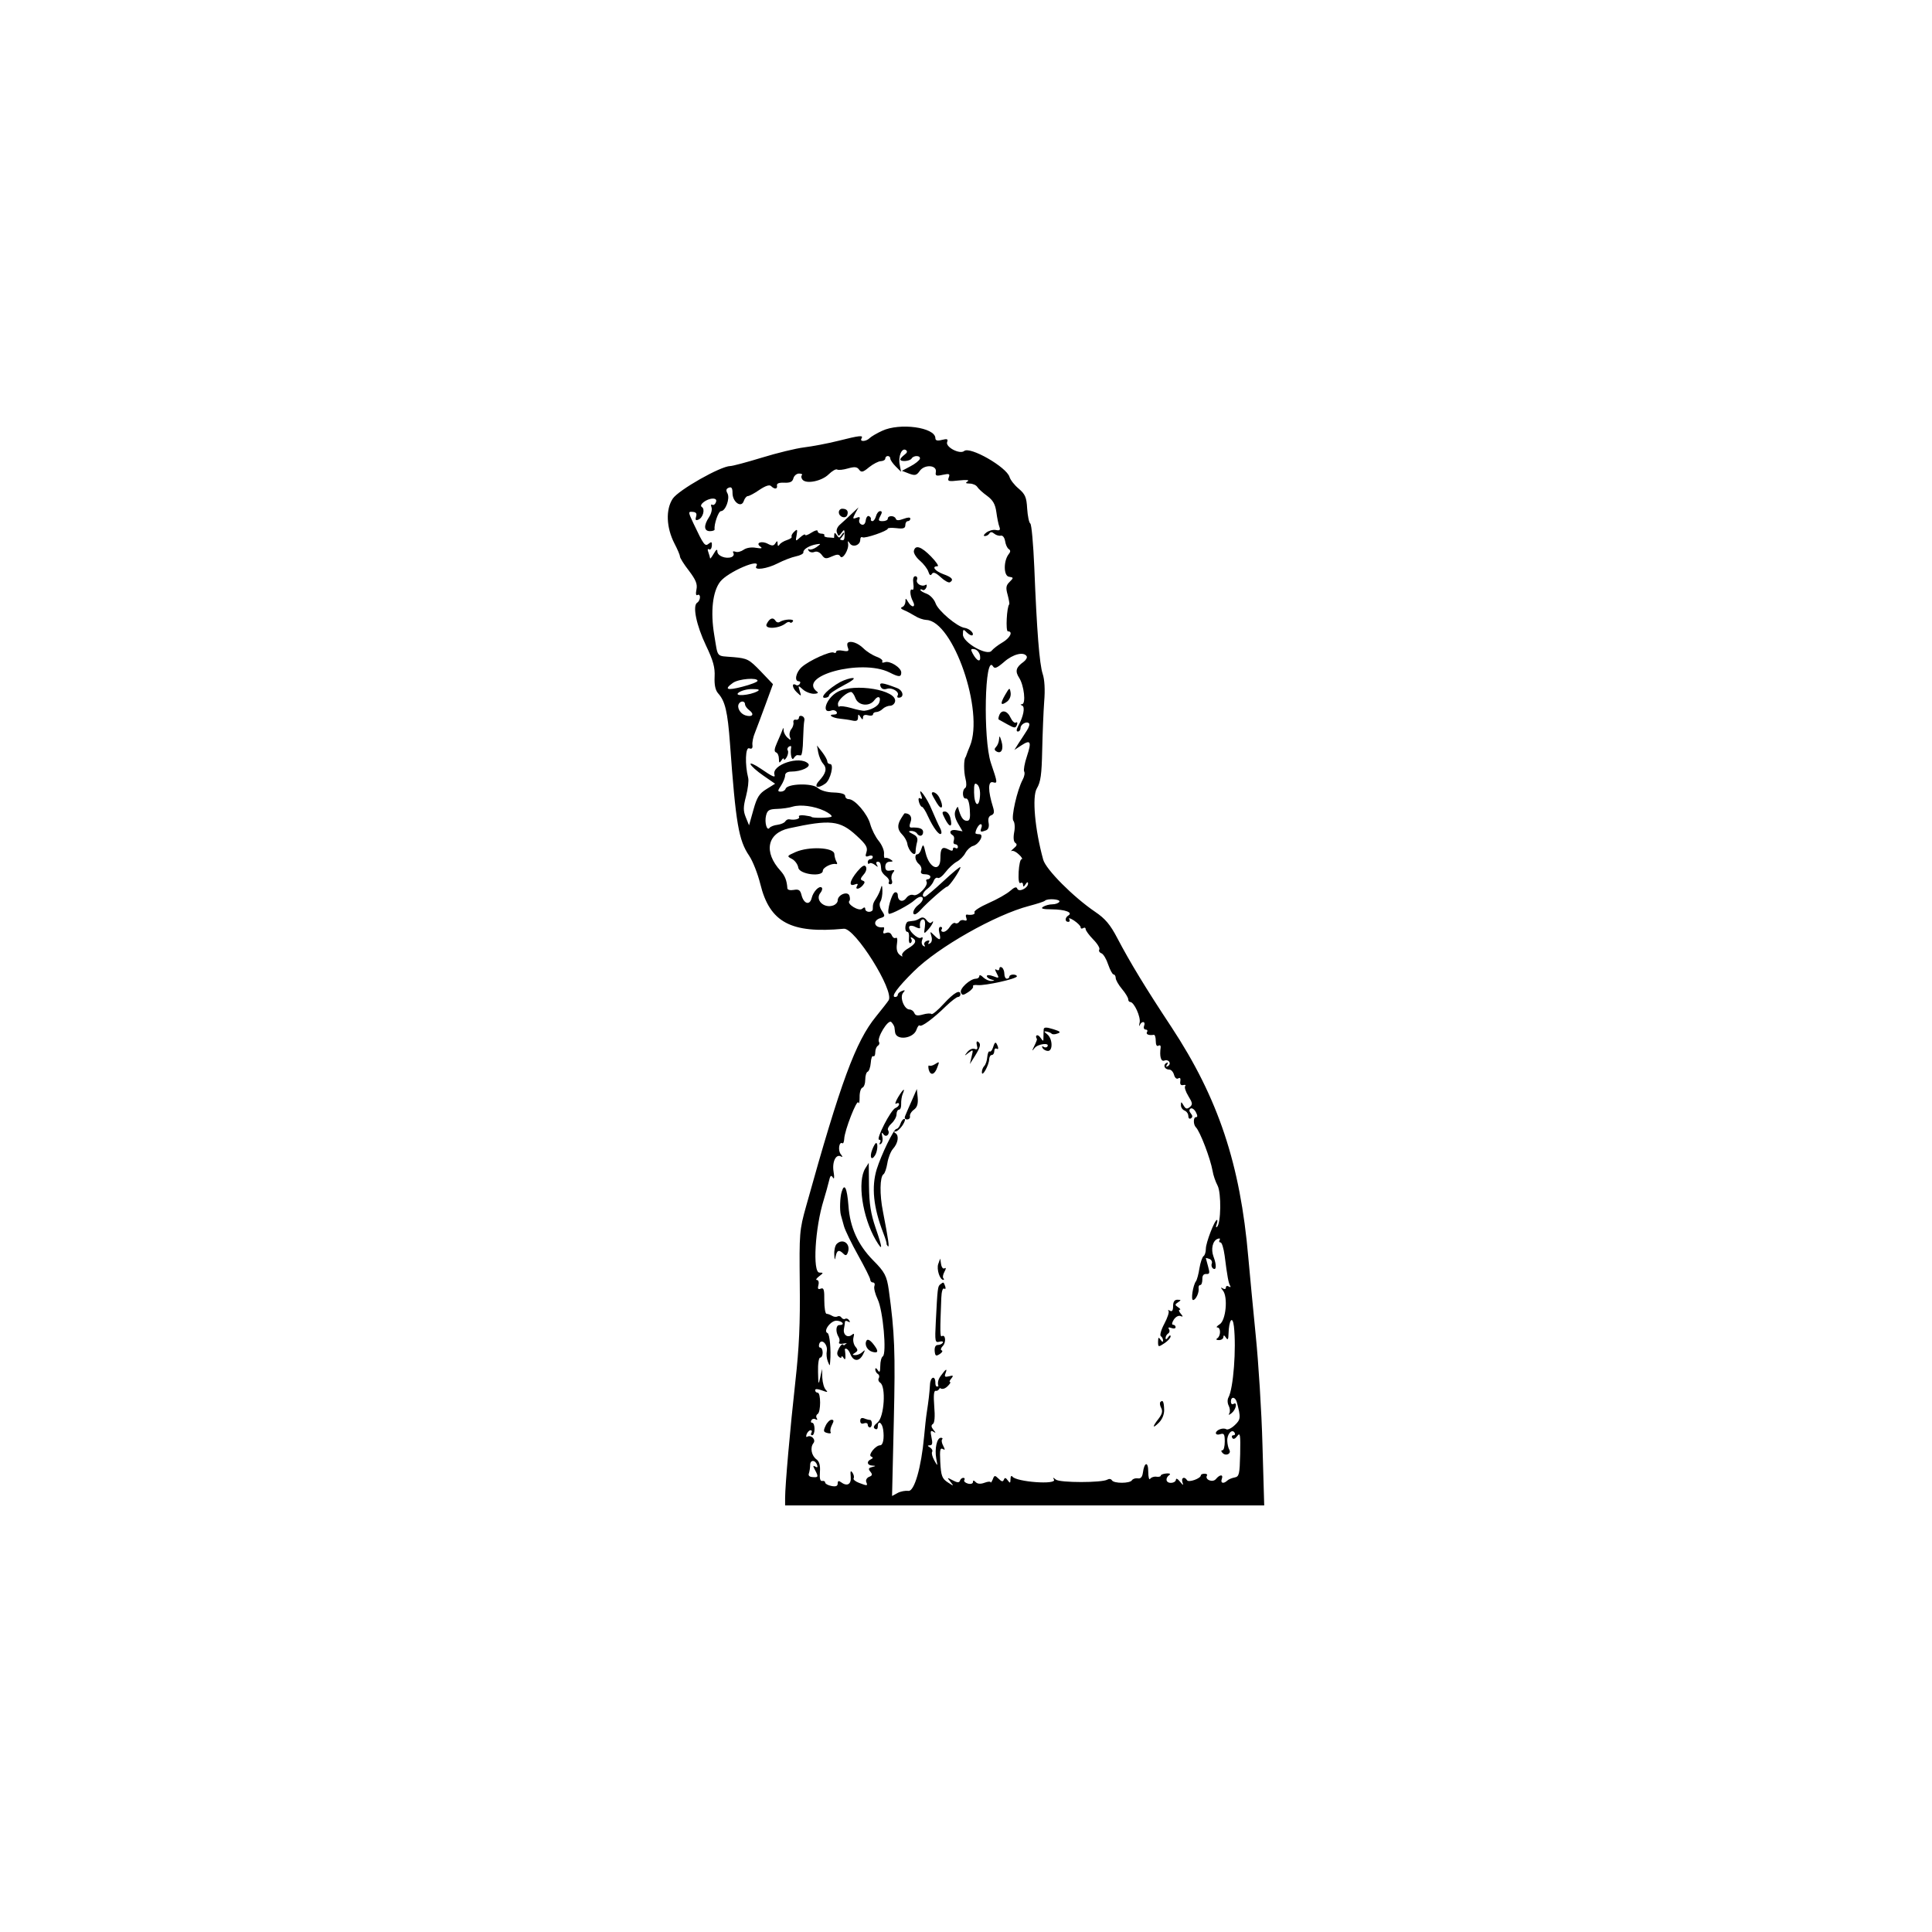 <?xml version="1.0" encoding="UTF-8" standalone="no" ?>
<!DOCTYPE svg PUBLIC "-//W3C//DTD SVG 1.1//EN" "http://www.w3.org/Graphics/SVG/1.1/DTD/svg11.dtd">
<svg xmlns="http://www.w3.org/2000/svg" xmlns:xlink="http://www.w3.org/1999/xlink" version="1.1" width="1080" height="1080" viewBox="0 0 1080 1080" xml:space="preserve">
<desc>Created with Fabric.js 5.2.4</desc>
<defs>
</defs>
<g transform="matrix(1 0 0 1 540 540)" id="64523c4d-0f41-4ff6-8397-2ba05e57c73f"  >
<rect style="stroke: none; stroke-width: 1; stroke-dasharray: none; stroke-linecap: butt; stroke-dashoffset: 0; stroke-linejoin: miter; stroke-miterlimit: 4; fill: rgb(255,255,255); fill-rule: nonzero; opacity: 1; visibility: hidden;" vector-effect="non-scaling-stroke"  x="-540" y="-540" rx="0" ry="0" width="1080" height="1080" />
</g>
<g transform="matrix(1 0 0 1 540 540)" id="24c7536d-3650-4ff6-92ac-5b2b4be3afb2"  >
</g>
<g transform="matrix(1 0 0 1 540 540)"  >
<g style="" vector-effect="non-scaling-stroke"   >
		<g transform="matrix(0.07 0 0 -0.07 0 0)"  >
<path style="stroke: none; stroke-width: 1; stroke-dasharray: none; stroke-linecap: butt; stroke-dashoffset: 0; stroke-linejoin: miter; stroke-miterlimit: 4; fill: rgb(0,0,0); fill-rule: nonzero; opacity: 1;" vector-effect="non-scaling-stroke"  transform=" translate(-4564.55, -7307.46)" d="M 3894 11581 C 3852 11562 3807 11535 3795 11523 C 3767 11495 3713 11492 3730 11520 C 3747 11548 3718 11545 3543 11501 C 3459 11480 3337 11457 3271 11449 C 3206 11441 3054 11404 2934 11367 C 2813 11330 2700 11300 2682 11300 C 2604 11299 2270 11109 2223 11040 C 2165 10953 2171 10809 2236 10682 C 2260 10636 2280 10590 2280 10578 C 2280 10567 2312 10515 2352 10464 C 2407 10391 2421 10358 2412 10314 C 2405 10280 2408 10263 2420 10270 C 2431 10277 2440 10269 2440 10252 C 2440 10236 2430 10216 2418 10209 C 2379 10185 2411 10029 2488 9867 C 2546 9746 2561 9691 2557 9617 C 2554 9552 2563 9510 2585 9485 C 2641 9423 2661 9340 2680 9082 C 2726 8446 2749 8311 2833 8188 C 2862 8145 2902 8043 2922 7962 C 2997 7656 3166 7565 3589 7605 C 3678 7613 3993 7110 3947 7034 C 3939 7021 3893 6962 3845 6903 C 3683 6704 3564 6381 3288 5390 C 3234 5197 3233 5176 3237 4770 C 3241 4455 3232 4260 3202 3990 C 3160 3613 3120 3159 3120 3059 L 3120 3000 L 5033 3000 L 6946 3000 L 6932 3485 C 6925 3751 6900 4145 6878 4360 C 6857 4574 6830 4854 6819 4980 C 6755 5725 6579 6252 6205 6820 C 5998 7133 5876 7334 5773 7530 C 5716 7639 5676 7686 5596 7740 C 5422 7858 5202 8079 5181 8157 C 5115 8396 5091 8660 5130 8725 C 5161 8777 5169 8836 5173 9030 C 5176 9162 5183 9338 5189 9420 C 5197 9513 5192 9596 5177 9640 C 5151 9718 5130 9986 5110 10490 C 5102 10677 5088 10835 5078 10841 C 5068 10847 5057 10901 5053 10960 C 5048 11051 5037 11075 4986 11119 C 4952 11147 4919 11189 4912 11213 C 4888 11292 4597 11459 4550 11420 C 4515 11391 4398 11452 4414 11492 C 4423 11516 4414 11519 4373 11509 C 4335 11499 4320 11504 4320 11523 C 4318 11609 4036 11648 3894 11581 z M 4073 11390 C 4055 11376 4040 11360 4040 11353 C 4040 11332 4117 11338 4130 11360 C 4147 11388 4205 11385 4196 11357 C 4191 11344 4158 11317 4121 11298 L 4053 11262 L 4109 11240 C 4157 11222 4170 11225 4195 11261 C 4233 11315 4333 11309 4324 11253 C 4318 11222 4326 11218 4379 11230 C 4431 11241 4438 11238 4427 11209 C 4415 11178 4424 11175 4509 11185 C 4568 11191 4595 11189 4578 11178 C 4557 11165 4561 11161 4594 11160 C 4618 11160 4645 11148 4654 11134 C 4663 11119 4698 11087 4733 11062 C 4780 11027 4798 10996 4807 10932 C 4813 10886 4824 10833 4831 10815 C 4841 10789 4834 10783 4804 10789 C 4782 10794 4747 10784 4727 10769 C 4707 10754 4701 10741 4714 10741 C 4727 10740 4743 10749 4751 10761 C 4760 10776 4772 10775 4790 10760 C 4804 10748 4828 10741 4842 10744 C 4858 10748 4872 10729 4877 10700 C 4881 10673 4894 10644 4906 10637 C 4921 10627 4921 10615 4906 10597 C 4863 10543 4864 10422 4908 10416 C 4945 10410 4946 10408 4913 10375 C 4884 10347 4881 10328 4897 10272 C 4907 10234 4913 10200 4910 10196 C 4890 10176 4880 9980 4899 9980 C 4943 9980 4917 9927 4855 9891 C 4819 9870 4781 9840 4769 9825 C 4735 9780 4540 9890 4540 9954 C 4540 9999 4543 10000 4572 9970 C 4590 9953 4610 9943 4616 9949 C 4632 9965 4592 10002 4553 10008 C 4494 10016 4342 10145 4322 10203 C 4311 10235 4279 10269 4251 10280 C 4223 10290 4200 10304 4200 10311 C 4200 10317 4208 10317 4218 10311 C 4228 10305 4241 10314 4248 10331 C 4254 10348 4251 10357 4242 10351 C 4211 10332 4162 10362 4173 10392 C 4179 10407 4173 10420 4160 10420 C 4144 10420 4139 10399 4144 10361 C 4149 10329 4145 10307 4136 10312 C 4113 10327 4116 10265 4141 10219 C 4167 10169 4130 10166 4102 10215 C 4083 10247 4081 10247 4081 10217 C 4080 10198 4069 10179 4055 10174 C 4039 10168 4045 10159 4070 10149 C 4092 10140 4131 10119 4157 10103 C 4183 10086 4224 10072 4248 10071 C 4462 10062 4711 9342 4596 9064 C 4584 9035 4571 9003 4569 8995 C 4567 8987 4563 8978 4561 8975 C 4546 8958 4546 8860 4560 8805 C 4570 8768 4569 8736 4558 8729 C 4531 8712 4536 8639 4564 8645 C 4579 8648 4591 8616 4595 8558 C 4600 8487 4595 8467 4572 8467 C 4541 8467 4522 8496 4501 8575 C 4499 8583 4490 8572 4481 8550 C 4469 8523 4476 8489 4500 8447 L 4537 8383 L 4488 8392 C 4441 8401 4422 8374 4459 8351 C 4470 8344 4473 8326 4467 8309 C 4461 8293 4466 8280 4478 8280 C 4490 8280 4500 8270 4500 8259 C 4500 8247 4491 8243 4480 8250 C 4469 8257 4460 8253 4460 8240 C 4460 8225 4449 8225 4423 8239 C 4374 8265 4360 8248 4360 8167 C 4360 8053 4272 8086 4242 8211 C 4226 8280 4222 8285 4209 8245 C 4202 8220 4187 8200 4178 8200 C 4150 8200 4157 8147 4189 8121 C 4205 8108 4213 8084 4207 8069 C 4199 8049 4210 8040 4238 8040 C 4261 8040 4280 8031 4280 8020 C 4280 8009 4270 8000 4259 8000 C 4247 8000 4243 7992 4249 7982 C 4268 7952 4182 7861 4146 7874 C 4127 7881 4104 7872 4088 7851 C 4060 7812 4020 7825 4020 7873 C 4020 7890 4009 7900 3996 7895 C 3971 7887 3931 7742 3948 7725 C 3959 7714 4118 7798 4156 7835 C 4171 7849 4191 7860 4201 7860 C 4232 7860 4223 7824 4185 7796 C 4148 7769 4129 7720 4156 7720 C 4164 7720 4185 7736 4202 7755 C 4257 7816 4398 7940 4414 7941 C 4431 7942 4520 8073 4520 8097 C 4520 8105 4459 8055 4385 7986 C 4311 7917 4243 7860 4235 7860 C 4207 7860 4220 7898 4256 7924 C 4276 7938 4299 7966 4306 7986 C 4314 8006 4328 8017 4339 8011 C 4349 8004 4377 8025 4401 8057 C 4425 8089 4465 8126 4490 8140 C 4515 8153 4547 8185 4560 8211 C 4574 8236 4601 8261 4620 8266 C 4670 8279 4713 8360 4671 8360 C 4654 8360 4640 8364 4640 8368 C 4640 8394 4667 8440 4682 8440 C 4691 8440 4694 8427 4687 8410 C 4675 8377 4681 8374 4725 8391 C 4743 8398 4751 8420 4745 8451 C 4739 8483 4746 8504 4766 8511 C 4789 8520 4793 8536 4780 8577 C 4740 8705 4739 8785 4779 8775 C 4818 8764 4818 8768 4763 8930 C 4700 9121 4714 9807 4780 9701 C 4793 9679 4811 9686 4869 9736 C 4939 9798 5026 9820 5049 9781 C 5055 9771 5044 9751 5024 9736 C 4963 9693 4955 9661 4989 9609 C 5028 9549 5045 9401 5012 9398 C 4997 9397 4997 9394 5013 9387 C 5038 9377 5024 9301 4981 9223 C 4966 9195 4966 9180 4979 9180 C 4991 9180 5000 9193 5000 9208 C 5000 9238 5049 9265 5068 9245 C 5075 9239 5067 9212 5050 9187 C 5034 9161 5004 9116 4985 9087 L 4951 9033 L 5006 9069 C 5081 9118 5090 9100 5051 8982 C 5032 8926 5023 8872 5029 8861 C 5036 8850 5031 8820 5017 8795 C 4973 8713 4923 8492 4943 8467 C 4954 8454 4957 8412 4949 8374 C 4941 8330 4945 8299 4959 8290 C 4975 8280 4971 8267 4946 8247 C 4926 8230 4919 8221 4930 8226 C 4941 8231 4967 8218 4988 8197 C 5010 8177 5019 8160 5008 8160 C 4998 8160 4988 8114 4985 8059 C 4982 7995 4987 7962 5000 7970 C 5011 7977 5020 7971 5020 7956 C 5021 7937 5026 7938 5040 7960 C 5052 7979 5060 7981 5060 7966 C 5060 7929 4986 7894 4974 7925 C 4968 7943 4951 7937 4918 7908 C 4891 7884 4814 7840 4745 7810 C 4677 7780 4626 7747 4632 7737 C 4642 7721 4612 7711 4573 7718 C 4563 7720 4560 7708 4567 7692 C 4574 7672 4569 7666 4551 7672 C 4536 7678 4518 7673 4511 7661 C 4503 7649 4489 7644 4479 7650 C 4469 7657 4450 7643 4436 7621 C 4422 7598 4399 7580 4384 7580 C 4370 7580 4363 7589 4370 7600 C 4377 7611 4373 7620 4361 7620 C 4348 7620 4344 7600 4352 7570 C 4367 7511 4356 7507 4309 7554 C 4277 7586 4276 7586 4288 7546 C 4296 7521 4292 7497 4278 7489 C 4263 7479 4259 7482 4268 7497 C 4277 7511 4271 7515 4251 7508 C 4234 7501 4226 7486 4233 7475 C 4241 7463 4237 7460 4224 7468 C 4212 7475 4207 7496 4214 7514 C 4222 7535 4219 7542 4205 7533 C 4179 7517 4096 7598 4112 7623 C 4118 7632 4140 7631 4161 7619 C 4183 7608 4199 7605 4198 7614 C 4192 7652 4202 7680 4222 7680 C 4236 7680 4241 7656 4236 7620 C 4227 7561 4228 7561 4263 7599 C 4296 7635 4318 7685 4287 7654 C 4280 7646 4263 7655 4250 7673 C 4234 7695 4217 7700 4198 7689 C 4183 7679 4161 7670 4150 7669 C 4139 7667 4119 7665 4105 7663 C 4077 7660 4070 7580 4097 7580 C 4107 7580 4112 7557 4109 7530 C 4106 7502 4112 7485 4122 7491 C 4132 7498 4135 7513 4127 7524 C 4119 7537 4123 7540 4137 7532 C 4174 7509 4164 7485 4101 7447 C 4069 7428 4048 7403 4055 7391 C 4062 7380 4053 7382 4036 7396 C 4014 7413 4007 7442 4013 7483 C 4019 7520 4015 7539 4004 7532 C 3993 7526 3979 7535 3972 7552 C 3964 7572 3947 7579 3928 7572 C 3905 7563 3899 7568 3907 7590 C 3913 7606 3912 7619 3904 7617 C 3833 7607 3813 7669 3881 7690 C 3919 7702 3920 7707 3893 7748 C 3874 7777 3870 7803 3881 7822 C 3891 7837 3898 7877 3897 7910 C 3896 7951 3892 7958 3885 7931 C 3880 7909 3863 7873 3849 7851 C 3823 7811 3820 7802 3820 7760 C 3820 7749 3807 7740 3790 7740 C 3774 7740 3760 7750 3760 7762 C 3760 7778 3752 7779 3735 7764 C 3709 7742 3610 7803 3633 7827 C 3640 7833 3639 7853 3633 7870 C 3618 7908 3540 7876 3540 7831 C 3540 7816 3525 7799 3507 7792 C 3431 7763 3355 7836 3403 7893 C 3415 7908 3420 7927 3413 7933 C 3394 7953 3345 7903 3332 7850 C 3317 7789 3269 7803 3251 7874 C 3241 7914 3229 7922 3189 7915 C 3161 7910 3139 7915 3138 7928 C 3134 7990 3119 8028 3084 8067 C 2946 8218 2976 8368 3151 8407 C 3481 8479 3557 8471 3690 8349 C 3766 8279 3781 8255 3770 8218 C 3758 8183 3762 8176 3788 8186 C 3805 8193 3820 8190 3820 8179 C 3820 8169 3811 8160 3800 8160 C 3789 8160 3780 8149 3780 8137 C 3780 8124 3786 8119 3793 8126 C 3800 8134 3820 8128 3837 8115 C 3861 8095 3865 8095 3853 8115 C 3844 8129 3847 8140 3859 8140 C 3879 8140 3884 8130 3888 8075 C 3889 8061 3906 8038 3925 8024 C 3945 8009 3955 7989 3949 7979 C 3943 7968 3948 7960 3961 7960 C 3974 7960 3979 7974 3972 7993 C 3965 8010 3969 8037 3981 8052 C 3999 8073 3995 8077 3962 8070 C 3931 8064 3920 8073 3920 8101 C 3920 8125 3934 8140 3955 8140 C 3984 8141 3985 8144 3961 8159 C 3945 8169 3926 8174 3919 8170 C 3912 8165 3908 8182 3910 8206 C 3912 8230 3893 8275 3868 8306 C 3842 8337 3812 8397 3800 8440 C 3778 8522 3677 8640 3628 8640 C 3613 8640 3600 8651 3600 8665 C 3600 8681 3567 8691 3509 8693 C 3454 8694 3404 8709 3380 8730 C 3336 8770 3138 8764 3124 8723 C 3120 8710 3103 8700 3086 8700 C 3059 8700 3059 8706 3088 8749 C 3105 8776 3120 8812 3120 8829 C 3120 8848 3138 8860 3169 8860 C 3250 8860 3330 8898 3304 8924 C 3238 8990 3010 8914 3035 8835 C 3044 8808 3019 8819 2926 8883 C 2876 8917 2839 8933 2844 8919 C 2849 8904 2895 8863 2946 8828 L 3040 8763 L 2971 8720 C 2914 8685 2895 8656 2867 8555 L 2832 8431 L 2806 8495 C 2785 8547 2785 8577 2808 8664 C 2823 8722 2831 8788 2825 8810 C 2798 8918 2803 9058 2833 9046 C 2854 9038 2862 9046 2859 9072 C 2856 9093 2865 9137 2879 9170 C 2892 9203 2930 9304 2963 9394 L 3023 9558 L 2925 9661 C 2832 9757 2819 9764 2708 9774 C 2565 9786 2586 9763 2554 9951 C 2523 10137 2541 10299 2602 10377 C 2664 10456 2934 10571 2890 10500 C 2868 10464 2976 10479 3061 10523 C 3106 10546 3172 10572 3207 10579 C 3241 10586 3268 10600 3266 10611 C 3262 10634 3314 10666 3370 10675 C 3409 10681 3409 10681 3370 10652 C 3348 10637 3322 10629 3312 10635 C 3302 10641 3300 10636 3308 10624 C 3315 10612 3336 10607 3354 10614 C 3373 10622 3397 10612 3413 10590 C 3436 10558 3447 10557 3493 10578 C 3534 10596 3550 10597 3561 10578 C 3579 10549 3631 10634 3623 10680 C 3619 10705 3621 10705 3637 10682 C 3661 10647 3720 10668 3720 10711 C 3720 10728 3728 10737 3738 10731 C 3757 10719 3940 10782 3940 10800 C 3940 10807 3972 10808 4010 10804 C 4064 10797 4080 10803 4080 10828 C 4080 10846 4089 10860 4100 10860 C 4111 10860 4120 10869 4120 10880 C 4120 10892 4100 10891 4065 10878 C 4027 10864 4009 10864 4004 10879 C 3995 10906 3940 10907 3940 10880 C 3940 10869 3922 10860 3899 10860 C 3865 10860 3862 10866 3880 10900 C 3896 10929 3895 10940 3879 10940 C 3866 10940 3852 10922 3846 10900 C 3840 10878 3827 10860 3818 10860 C 3808 10860 3802 10867 3805 10875 C 3808 10883 3801 10895 3790 10900 C 3779 10906 3767 10890 3764 10866 C 3760 10838 3747 10826 3730 10833 C 3715 10839 3707 10856 3713 10872 C 3721 10892 3715 10897 3690 10887 C 3659 10875 3658 10879 3680 10922 L 3706 10970 L 3653 10920 C 3625 10893 3583 10854 3561 10835 C 3536 10814 3526 10788 3534 10768 C 3546 10737 3548 10737 3571 10768 C 3592 10797 3595 10795 3595 10749 C 3595 10709 3588 10701 3563 10712 C 3545 10721 3506 10728 3477 10729 C 3448 10729 3428 10737 3433 10745 C 3438 10753 3428 10760 3411 10760 C 3394 10760 3380 10769 3380 10780 C 3380 10792 3358 10786 3330 10768 C 3303 10750 3280 10742 3280 10751 C 3280 10759 3262 10750 3241 10731 C 3203 10696 3202 10697 3212 10749 C 3220 10795 3217 10799 3193 10776 C 3177 10762 3168 10744 3172 10736 C 3177 10729 3160 10717 3135 10709 C 3110 10701 3083 10685 3075 10672 C 3066 10658 3060 10660 3060 10680 C 3060 10704 3056 10705 3042 10683 C 3029 10662 3016 10661 2982 10679 C 2932 10706 2880 10686 2923 10656 C 2942 10643 2931 10640 2887 10647 C 2851 10654 2810 10647 2788 10631 C 2768 10617 2739 10609 2723 10616 C 2705 10622 2699 10618 2707 10605 C 2714 10594 2707 10579 2692 10573 C 2647 10556 2580 10582 2579 10617 C 2579 10640 2570 10635 2550 10600 C 2534 10573 2521 10556 2521 10563 C 2520 10571 2514 10592 2507 10612 C 2499 10632 2501 10642 2512 10635 C 2523 10628 2533 10641 2535 10663 C 2537 10695 2532 10698 2510 10680 C 2480 10655 2470 10669 2387 10844 C 2345 10934 2345 10937 2382 10934 C 2409 10932 2417 10921 2409 10896 C 2401 10870 2406 10863 2427 10872 C 2464 10886 2483 10956 2455 10973 C 2428 10990 2494 11040 2543 11040 C 2567 11040 2575 11030 2567 11010 C 2561 10994 2548 10985 2538 10991 C 2528 10997 2526 10988 2532 10971 C 2539 10954 2530 10918 2512 10891 C 2468 10824 2472 10780 2520 10780 C 2542 10780 2559 10787 2557 10795 C 2551 10833 2587 10940 2608 10940 C 2644 10940 2681 11040 2660 11081 C 2646 11106 2649 11119 2670 11127 C 2692 11136 2700 11124 2700 11084 C 2700 11012 2771 10962 2790 11021 C 2797 11042 2812 11060 2822 11060 C 2833 11060 2875 11082 2915 11110 C 2963 11142 2995 11153 3008 11140 C 3036 11112 3061 11115 3055 11145 C 3052 11161 3072 11169 3113 11167 C 3160 11165 3179 11174 3186 11202 C 3192 11223 3212 11240 3231 11240 C 3251 11240 3261 11234 3254 11227 C 3246 11220 3249 11203 3259 11191 C 3290 11154 3414 11180 3468 11234 C 3496 11261 3526 11279 3536 11272 C 3546 11266 3585 11270 3622 11281 C 3675 11296 3695 11294 3711 11271 C 3729 11247 3742 11250 3791 11291 C 3824 11317 3866 11339 3885 11339 C 3904 11340 3920 11349 3920 11360 C 3920 11371 3929 11380 3940 11380 C 3951 11380 3960 11371 3960 11360 C 3960 11349 3979 11321 4003 11297 L 4046 11254 L 4035 11312 C 4022 11378 4052 11448 4084 11428 C 4099 11418 4095 11406 4073 11390 z M 4677 9783 C 4684 9728 4652 9740 4618 9803 C 4600 9837 4602 9843 4633 9837 C 4654 9833 4673 9809 4677 9783 z M 2900 9585 C 2900 9576 2846 9555 2780 9538 C 2655 9505 2629 9516 2704 9569 C 2750 9601 2900 9613 2900 9585 z M 2900 9502 C 2839 9468 2705 9458 2749 9491 C 2770 9507 2820 9520 2859 9519 C 2908 9519 2921 9514 2900 9502 z M 2800 9397 C 2800 9385 2816 9363 2835 9349 C 2878 9317 2858 9292 2803 9309 C 2761 9322 2733 9372 2751 9402 C 2767 9428 2800 9424 2800 9397 z M 4676 8662 C 4668 8564 4630 8590 4629 8694 C 4628 8762 4633 8774 4655 8756 C 4671 8743 4680 8704 4676 8662 z M 3435 8546 C 3470 8529 3496 8509 3491 8501 C 3483 8489 3330 8487 3330 8499 C 3330 8501 3305 8506 3275 8510 C 3244 8514 3224 8509 3231 8499 C 3241 8482 3196 8470 3152 8479 C 3142 8481 3128 8473 3121 8462 C 3114 8450 3086 8439 3059 8435 C 3032 8432 3004 8421 2996 8411 C 2975 8381 2954 8454 2968 8510 C 2979 8552 2993 8560 3055 8562 C 3096 8563 3153 8571 3180 8580 C 3244 8599 3352 8585 3435 8546 z M 5310 7820 C 5303 7809 5278 7800 5254 7800 C 5230 7800 5197 7791 5180 7780 C 5158 7766 5178 7760 5250 7760 C 5356 7759 5421 7735 5382 7711 C 5354 7694 5353 7660 5381 7660 C 5393 7660 5396 7670 5389 7682 C 5381 7694 5399 7689 5428 7670 C 5456 7651 5480 7627 5480 7617 C 5480 7606 5489 7603 5500 7610 C 5511 7617 5520 7613 5520 7602 C 5520 7591 5547 7554 5580 7520 C 5614 7486 5636 7449 5629 7439 C 5623 7428 5630 7415 5646 7409 C 5662 7403 5686 7362 5700 7319 C 5715 7276 5734 7240 5743 7240 C 5752 7240 5760 7227 5760 7212 C 5760 7196 5783 7156 5810 7124 C 5838 7091 5860 7054 5860 7042 C 5860 7030 5867 7020 5876 7020 C 5907 7020 5962 6899 5951 6855 C 5945 6830 5946 6821 5952 6835 C 5968 6871 6001 6866 5987 6830 C 5981 6814 5986 6800 5999 6800 C 6012 6800 6017 6791 6010 6780 C 5999 6762 6025 6751 6065 6758 C 6073 6759 6080 6737 6080 6709 C 6080 6678 6088 6663 6101 6671 C 6113 6678 6121 6672 6119 6657 C 6109 6586 6121 6542 6148 6552 C 6183 6566 6209 6528 6177 6508 C 6162 6499 6159 6503 6170 6520 C 6181 6537 6178 6541 6163 6532 C 6135 6514 6152 6480 6189 6480 C 6203 6480 6220 6461 6226 6438 C 6233 6413 6247 6402 6260 6410 C 6274 6419 6280 6410 6276 6387 C 6272 6363 6280 6352 6300 6357 C 6316 6360 6323 6357 6315 6349 C 6307 6340 6318 6305 6340 6269 C 6374 6214 6376 6202 6352 6181 C 6329 6163 6319 6165 6302 6194 C 6284 6225 6281 6226 6281 6197 C 6280 6179 6294 6159 6310 6153 C 6327 6146 6340 6127 6340 6109 C 6340 6092 6349 6083 6361 6091 C 6375 6100 6375 6112 6360 6130 C 6346 6147 6345 6161 6358 6169 C 6369 6176 6388 6163 6400 6141 C 6415 6112 6415 6100 6400 6100 C 6379 6100 6379 6041 6400 6020 C 6434 5986 6516 5771 6534 5670 C 6539 5637 6557 5585 6574 5553 C 6604 5494 6601 5252 6569 5224 C 6560 5216 6559 5226 6566 5245 C 6573 5264 6574 5280 6569 5280 C 6550 5280 6480 5097 6480 5050 C 6480 5024 6472 4997 6462 4991 C 6452 4985 6437 4942 6429 4895 C 6422 4848 6409 4801 6401 4790 C 6377 4758 6359 4640 6378 4640 C 6400 4640 6428 4701 6422 4735 C 6420 4749 6426 4760 6436 4760 C 6445 4760 6452 4780 6452 4805 C 6451 4835 6461 4849 6483 4848 C 6510 4846 6513 4855 6498 4907 C 6488 4942 6480 4972 6480 4974 C 6480 4977 6493 4974 6509 4968 C 6525 4962 6533 4945 6527 4930 C 6522 4916 6527 4898 6539 4891 C 6565 4875 6566 4921 6541 4987 C 6519 5046 6534 5113 6573 5128 C 6589 5135 6597 5131 6590 5120 C 6583 5109 6586 5100 6597 5100 C 6608 5100 6622 5053 6630 4995 C 6651 4828 6661 4775 6674 4754 C 6681 4743 6676 4740 6663 4748 C 6650 4756 6640 4752 6640 4740 C 6640 4727 6629 4724 6615 4733 C 6596 4744 6597 4740 6616 4716 C 6658 4664 6640 4476 6590 4446 C 6568 4432 6560 4421 6572 4421 C 6600 4420 6600 4354 6572 4335 C 6558 4326 6563 4320 6585 4320 C 6604 4320 6620 4331 6620 4345 C 6621 4362 6627 4360 6640 4340 C 6655 4317 6660 4324 6661 4370 C 6664 4480 6693 4521 6704 4430 C 6724 4254 6700 3932 6660 3861 C 6651 3844 6652 3815 6663 3795 C 6673 3775 6675 3748 6667 3735 C 6658 3719 6664 3720 6686 3737 C 6722 3766 6734 3831 6700 3810 C 6689 3803 6680 3812 6680 3829 C 6680 3871 6715 3868 6727 3825 C 6760 3702 6759 3686 6711 3641 C 6685 3616 6654 3601 6643 3608 C 6618 3624 6560 3602 6560 3577 C 6560 3566 6576 3562 6596 3569 C 6625 3578 6631 3568 6631 3510 C 6631 3471 6623 3440 6612 3440 C 6600 3440 6601 3431 6614 3418 C 6642 3390 6686 3414 6667 3445 C 6659 3458 6652 3489 6651 3515 C 6648 3569 6689 3614 6709 3581 C 6717 3569 6712 3560 6700 3560 C 6688 3560 6684 3550 6691 3539 C 6699 3525 6714 3531 6731 3554 C 6754 3585 6757 3565 6754 3410 C 6750 3248 6746 3230 6710 3223 C 6688 3219 6661 3208 6651 3198 C 6621 3170 6595 3177 6607 3210 C 6622 3249 6592 3249 6560 3210 C 6534 3179 6469 3206 6489 3239 C 6494 3247 6485 3253 6469 3253 C 6453 3253 6440 3247 6440 3240 C 6440 3215 6342 3180 6330 3201 C 6309 3234 6281 3222 6293 3185 C 6303 3157 6299 3158 6273 3190 C 6255 3213 6241 3219 6241 3205 C 6240 3191 6222 3180 6200 3180 C 6160 3180 6153 3218 6190 3244 C 6201 3252 6189 3257 6165 3255 C 6140 3253 6120 3245 6120 3238 C 6120 3230 6104 3226 6085 3229 C 6066 3232 6043 3224 6035 3212 C 6027 3200 6020 3226 6020 3269 C 6020 3354 5988 3347 5977 3260 C 5972 3226 5959 3212 5937 3216 C 5918 3219 5897 3212 5890 3201 C 5874 3174 5746 3174 5730 3200 C 5723 3212 5707 3214 5694 3206 C 5652 3180 5314 3180 5282 3206 C 5259 3225 5256 3225 5267 3206 C 5292 3163 4967 3187 4935 3230 C 4927 3241 4920 3232 4920 3210 C 4919 3176 4916 3175 4898 3200 C 4882 3222 4874 3224 4867 3205 C 4859 3187 4849 3189 4825 3213 C 4795 3242 4791 3242 4778 3207 C 4769 3187 4762 3177 4761 3185 C 4761 3192 4739 3191 4713 3181 C 4681 3169 4657 3171 4643 3185 C 4626 3202 4620 3202 4620 3186 C 4620 3174 4602 3168 4580 3174 C 4558 3180 4545 3193 4551 3202 C 4557 3212 4554 3220 4543 3220 C 4532 3220 4520 3210 4516 3197 C 4510 3180 4495 3181 4459 3200 C 4412 3225 4411 3225 4440 3189 C 4469 3152 4468 3152 4422 3182 C 4373 3213 4365 3235 4359 3349 C 4354 3445 4358 3463 4382 3449 C 4398 3439 4398 3446 4383 3475 C 4371 3497 4367 3520 4374 3527 C 4381 3534 4376 3540 4364 3540 C 4332 3540 4313 3452 4327 3374 C 4339 3310 4339 3310 4311 3360 C 4296 3387 4288 3417 4294 3427 C 4300 3437 4293 3452 4278 3462 C 4255 3476 4255 3479 4277 3480 C 4296 3480 4299 3497 4289 3543 C 4279 3592 4281 3602 4303 3589 C 4325 3575 4326 3578 4304 3604 C 4286 3627 4285 3640 4300 3650 C 4314 3658 4318 3710 4311 3791 C 4304 3879 4308 3918 4323 3915 C 4335 3912 4350 3923 4355 3938 C 4361 3955 4356 3960 4343 3952 C 4329 3943 4320 3953 4320 3979 C 4320 4041 4280 4028 4277 3965 C 4273 3897 4265 3830 4251 3740 C 4245 3702 4236 3616 4230 3550 C 4207 3302 4152 3109 4104 3116 C 4081 3119 4042 3112 4018 3099 L 3974 3075 L 3988 3673 C 4001 4228 3995 4378 3948 4720 C 3932 4832 3916 4864 3823 4957 C 3703 5079 3638 5219 3626 5391 C 3615 5535 3594 5578 3572 5505 C 3558 5461 3555 5359 3565 5320 C 3570 5304 3581 5263 3590 5230 C 3599 5197 3650 5092 3703 4997 C 3756 4902 3800 4815 3800 4802 C 3800 4790 3810 4780 3822 4780 C 3834 4780 3839 4767 3833 4751 C 3827 4736 3839 4688 3859 4646 C 3902 4558 3933 4210 3900 4190 C 3889 4183 3880 4149 3880 4114 C 3879 4065 3875 4057 3860 4080 C 3848 4098 3840 4100 3840 4086 C 3840 4073 3849 4057 3860 4050 C 3872 4043 3875 4028 3868 4016 C 3861 4005 3866 3989 3879 3980 C 3927 3951 3912 3706 3859 3663 C 3828 3638 3821 3622 3837 3612 C 3851 3603 3860 3610 3860 3629 C 3860 3682 3895 3663 3903 3605 C 3913 3535 3902 3480 3879 3480 C 3843 3480 3781 3403 3806 3391 C 3824 3383 3824 3377 3805 3368 C 3768 3351 3775 3320 3815 3318 C 3847 3316 3847 3315 3814 3306 C 3785 3299 3783 3291 3801 3269 C 3819 3247 3817 3238 3791 3228 C 3773 3221 3762 3202 3768 3187 C 3781 3155 3778 3154 3710 3180 C 3681 3191 3662 3207 3667 3216 C 3673 3225 3669 3245 3658 3261 C 3643 3282 3640 3274 3644 3230 C 3650 3168 3616 3148 3565 3186 C 3548 3199 3540 3196 3540 3175 C 3540 3154 3525 3148 3490 3155 C 3463 3160 3440 3173 3440 3182 C 3440 3192 3429 3198 3416 3195 C 3400 3192 3394 3215 3398 3267 C 3402 3319 3393 3351 3371 3367 C 3330 3397 3318 3461 3346 3497 C 3369 3525 3327 3567 3296 3548 C 3288 3542 3286 3552 3292 3569 C 3299 3586 3313 3600 3323 3600 C 3334 3600 3337 3591 3330 3580 C 3323 3569 3326 3560 3336 3560 C 3347 3560 3355 3583 3355 3610 C 3355 3638 3347 3660 3336 3660 C 3326 3660 3323 3669 3330 3680 C 3337 3692 3353 3695 3364 3687 C 3377 3680 3380 3683 3373 3696 C 3365 3707 3368 3723 3380 3730 C 3406 3746 3406 3900 3380 3900 C 3369 3900 3360 3909 3360 3920 C 3360 3932 3380 3931 3415 3918 C 3459 3902 3465 3902 3445 3923 C 3431 3937 3419 3980 3417 4019 L 3415 4090 L 3400 4020 C 3387 3958 3385 3963 3383 4065 C 3381 4130 3389 4180 3400 4180 C 3411 4180 3420 4198 3420 4220 C 3420 4242 3411 4260 3401 4260 C 3390 4260 3387 4274 3393 4291 C 3410 4336 3462 4286 3453 4233 C 3448 4209 3452 4172 3461 4150 C 3477 4110 3477 4110 3480 4150 C 3488 4240 3476 4370 3459 4376 C 3420 4391 3486 4479 3533 4475 C 3582 4471 3600 4440 3553 4440 C 3525 4440 3522 4386 3547 4345 C 3556 4331 3557 4312 3551 4302 C 3545 4292 3560 4287 3585 4292 C 3610 4297 3619 4295 3605 4289 C 3591 4282 3580 4268 3580 4257 C 3580 4246 3589 4243 3600 4250 C 3611 4257 3629 4239 3640 4211 C 3664 4148 3711 4145 3742 4205 C 3761 4242 3760 4246 3738 4225 C 3724 4211 3698 4200 3681 4200 C 3655 4201 3654 4203 3679 4219 C 3702 4234 3703 4242 3681 4268 C 3667 4286 3660 4318 3666 4341 C 3674 4372 3671 4377 3653 4362 C 3619 4334 3581 4363 3590 4410 C 3594 4432 3598 4457 3598 4466 C 3599 4475 3610 4476 3623 4468 C 3638 4459 3641 4463 3632 4477 C 3624 4490 3609 4496 3600 4490 C 3591 4484 3577 4489 3570 4500 C 3563 4511 3549 4515 3539 4509 C 3528 4503 3509 4505 3495 4514 C 3481 4522 3462 4530 3451 4530 C 3441 4530 3433 4578 3433 4636 C 3434 4722 3429 4740 3405 4731 C 3383 4722 3378 4730 3386 4760 C 3392 4782 3386 4800 3374 4800 C 3362 4800 3370 4813 3391 4829 C 3427 4857 3428 4859 3394 4859 C 3338 4860 3359 5218 3428 5438 C 3444 5489 3462 5557 3470 5589 C 3480 5634 3487 5641 3501 5619 C 3512 5600 3515 5617 3507 5665 C 3494 5745 3527 5810 3567 5786 C 3581 5778 3580 5785 3565 5804 C 3540 5834 3551 5908 3577 5892 C 3584 5887 3591 5903 3592 5927 C 3595 5995 3694 6248 3705 6217 C 3711 6202 3715 6221 3715 6259 C 3714 6297 3724 6331 3737 6336 C 3750 6340 3760 6369 3760 6400 C 3760 6431 3769 6460 3779 6463 C 3790 6467 3801 6499 3804 6534 C 3806 6569 3815 6593 3824 6587 C 3833 6582 3840 6596 3840 6618 C 3840 6640 3849 6663 3860 6670 C 3872 6677 3876 6691 3870 6700 C 3850 6732 3943 6885 3968 6860 C 3980 6848 3991 6829 3993 6819 C 3994 6809 3996 6791 3998 6779 C 4006 6709 4147 6727 4170 6801 C 4178 6824 4189 6838 4195 6832 C 4209 6818 4305 6889 4407 6989 C 4448 7028 4490 7060 4500 7060 C 4511 7060 4520 7069 4520 7080 C 4520 7124 4469 7095 4387 7006 C 4340 6954 4296 6918 4289 6924 C 4282 6931 4251 6929 4220 6920 C 4178 6908 4160 6911 4152 6932 C 4146 6947 4129 6960 4114 6960 C 4071 6960 4033 7058 4062 7093 C 4081 7115 4079 7118 4053 7108 C 4035 7101 4020 7088 4020 7078 C 4020 7068 4011 7060 3999 7060 C 3962 7060 4017 7136 4148 7265 C 4342 7458 4800 7717 5068 7787 C 5132 7804 5189 7822 5195 7829 C 5216 7849 5323 7841 5310 7820 z M 3376 3321 C 3382 3304 3376 3300 3361 3310 C 3342 3321 3341 3315 3358 3284 C 3388 3228 3386 3222 3340 3226 C 3314 3227 3303 3239 3310 3256 C 3315 3271 3320 3301 3320 3323 C 3320 3366 3362 3365 3376 3321 z" stroke-linecap="round" />
</g>
		<g transform="matrix(0.07 0 0 -0.07 -68.6 -253.23)"  >
<path style="stroke: none; stroke-width: 1; stroke-dasharray: none; stroke-linecap: butt; stroke-dashoffset: 0; stroke-linejoin: miter; stroke-miterlimit: 4; fill: rgb(0,0,0); fill-rule: nonzero; opacity: 1;" vector-effect="non-scaling-stroke"  transform=" translate(-3535.53, -11105.87)" d="M 3500 11112 C 3500 11074 3554 11056 3567 11089 C 3579 11121 3564 11140 3527 11140 C 3512 11140 3500 11127 3500 11112 z" stroke-linecap="round" />
</g>
		<g transform="matrix(0.07 0 0 -0.07 -72.15 -237.97)"  >
<path style="stroke: none; stroke-width: 1; stroke-dasharray: none; stroke-linecap: butt; stroke-dashoffset: 0; stroke-linejoin: miter; stroke-miterlimit: 4; fill: rgb(0,0,0); fill-rule: nonzero; opacity: 1;" vector-effect="non-scaling-stroke"  transform=" translate(-3482.36, -10877.06)" d="M 3460 10904 C 3460 10878 3453 10862 3444 10867 C 3435 10873 3427 10860 3425 10838 C 3423 10805 3431 10808 3481 10858 C 3514 10890 3540 10924 3540 10933 C 3540 10943 3531 10937 3520 10920 C 3502 10893 3498 10893 3480 10920 C 3464 10944 3461 10941 3460 10904 z" stroke-linecap="round" />
</g>
		<g transform="matrix(0.07 0 0 -0.07 -18.5 -224.26)"  >
<path style="stroke: none; stroke-width: 1; stroke-dasharray: none; stroke-linecap: butt; stroke-dashoffset: 0; stroke-linejoin: miter; stroke-miterlimit: 4; fill: rgb(0,0,0); fill-rule: nonzero; opacity: 1;" vector-effect="non-scaling-stroke"  transform=" translate(-4287.1, -10671.42)" d="M 4135 10782 C 4132 10764 4154 10729 4184 10704 C 4213 10679 4244 10639 4251 10616 C 4260 10588 4269 10582 4279 10599 C 4290 10616 4310 10609 4350 10572 C 4380 10544 4413 10526 4423 10532 C 4456 10552 4440 10572 4370 10597 C 4303 10622 4274 10660 4324 10660 C 4337 10660 4314 10695 4273 10737 C 4194 10818 4146 10834 4135 10782 z" stroke-linecap="round" />
</g>
		<g transform="matrix(0.07 0 0 -0.07 -104.13 -191.65)"  >
<path style="stroke: none; stroke-width: 1; stroke-dasharray: none; stroke-linecap: butt; stroke-dashoffset: 0; stroke-linejoin: miter; stroke-miterlimit: 4; fill: rgb(0,0,0); fill-rule: nonzero; opacity: 1;" vector-effect="non-scaling-stroke"  transform=" translate(-3002.53, -10182.28)" d="M 2899 10177 C 2874 10132 2996 10136 3052 10182 C 3064 10192 3079 10195 3085 10188 C 3091 10182 3101 10186 3108 10197 C 3121 10218 3040 10215 3004 10193 C 2993 10185 2977 10188 2970 10200 C 2950 10232 2923 10224 2899 10177 z" stroke-linecap="round" />
</g>
		<g transform="matrix(0.07 0 0 -0.07 -66.47 -166.22)"  >
<path style="stroke: none; stroke-width: 1; stroke-dasharray: none; stroke-linecap: butt; stroke-dashoffset: 0; stroke-linejoin: miter; stroke-miterlimit: 4; fill: rgb(0,0,0); fill-rule: nonzero; opacity: 1;" vector-effect="non-scaling-stroke"  transform=" translate(-3567.51, -9800.76)" d="M 3572 10006 C 3567 10000 3568 9982 3575 9965 C 3584 9941 3575 9936 3533 9944 C 3504 9950 3480 9946 3480 9936 C 3480 9926 3471 9923 3461 9929 C 3437 9944 3264 9866 3205 9813 C 3159 9772 3144 9700 3181 9700 C 3193 9700 3197 9691 3190 9680 C 3183 9668 3169 9664 3160 9670 C 3124 9692 3128 9648 3165 9613 C 3203 9577 3204 9577 3189 9623 C 3175 9668 3176 9669 3214 9635 C 3235 9616 3275 9600 3302 9600 C 3328 9600 3341 9607 3330 9615 C 3159 9741 3681 9882 3905 9771 C 3981 9732 4000 9732 4000 9770 C 4000 9809 3908 9867 3869 9852 C 3852 9846 3843 9848 3849 9858 C 3855 9868 3834 9885 3803 9896 C 3772 9907 3724 9937 3698 9963 C 3653 10007 3594 10027 3572 10006 z" stroke-linecap="round" />
</g>
		<g transform="matrix(0.07 0 0 -0.07 -71.3 -155.44)"  >
<path style="stroke: none; stroke-width: 1; stroke-dasharray: none; stroke-linecap: butt; stroke-dashoffset: 0; stroke-linejoin: miter; stroke-miterlimit: 4; fill: rgb(0,0,0); fill-rule: nonzero; opacity: 1;" vector-effect="non-scaling-stroke"  transform=" translate(-3495.1, -9639)" d="M 3511 9687 C 3418 9636 3342 9560 3385 9560 C 3404 9560 3420 9569 3420 9580 C 3420 9591 3472 9626 3535 9659 C 3602 9693 3633 9718 3610 9718 C 3588 9718 3544 9704 3511 9687 z" stroke-linecap="round" />
</g>
		<g transform="matrix(0.07 0 0 -0.07 -41.75 -153.97)"  >
<path style="stroke: none; stroke-width: 1; stroke-dasharray: none; stroke-linecap: butt; stroke-dashoffset: 0; stroke-linejoin: miter; stroke-miterlimit: 4; fill: rgb(0,0,0); fill-rule: nonzero; opacity: 1;" vector-effect="non-scaling-stroke"  transform=" translate(-3938.36, -9616.98)" d="M 3852 9651 C 3860 9630 3878 9623 3903 9631 C 3945 9644 4006 9606 3989 9578 C 3983 9568 3986 9560 3997 9560 C 4044 9560 4034 9618 3984 9637 C 3866 9682 3840 9685 3852 9651 z" stroke-linecap="round" />
</g>
		<g transform="matrix(0.07 0 0 -0.07 -59.03 -146.28)"  >
<path style="stroke: none; stroke-width: 1; stroke-dasharray: none; stroke-linecap: butt; stroke-dashoffset: 0; stroke-linejoin: miter; stroke-miterlimit: 4; fill: rgb(0,0,0); fill-rule: nonzero; opacity: 1;" vector-effect="non-scaling-stroke"  transform=" translate(-3679.17, -9501.65)" d="M 3497 9601 C 3404 9550 3362 9419 3450 9453 C 3464 9458 3482 9453 3489 9441 C 3497 9429 3487 9420 3468 9420 C 3415 9420 3454 9393 3516 9387 C 3546 9384 3590 9378 3615 9372 C 3648 9365 3660 9371 3660 9396 C 3661 9425 3663 9426 3680 9400 C 3695 9377 3699 9376 3700 9397 C 3700 9415 3714 9421 3740 9414 C 3762 9408 3780 9412 3780 9422 C 3780 9432 3792 9440 3806 9440 C 3820 9440 3843 9451 3857 9465 C 3870 9478 3897 9490 3915 9490 C 3934 9490 3952 9505 3956 9524 C 3974 9616 3630 9674 3497 9601 z M 3640 9550 C 3663 9490 3752 9481 3791 9535 C 3821 9576 3847 9561 3829 9514 C 3818 9485 3763 9456 3710 9450 C 3699 9449 3652 9458 3606 9472 C 3560 9485 3517 9490 3511 9484 C 3505 9478 3500 9488 3500 9506 C 3500 9536 3571 9600 3605 9600 C 3614 9600 3630 9578 3640 9550 z" stroke-linecap="round" />
</g>
		<g transform="matrix(0.07 0 0 -0.07 22.46 -150.69)"  >
<path style="stroke: none; stroke-width: 1; stroke-dasharray: none; stroke-linecap: butt; stroke-dashoffset: 0; stroke-linejoin: miter; stroke-miterlimit: 4; fill: rgb(0,0,0); fill-rule: nonzero; opacity: 1;" vector-effect="non-scaling-stroke"  transform=" translate(-4901.47, -9567.76)" d="M 4893 9580 C 4851 9508 4857 9489 4908 9526 C 4929 9542 4941 9571 4937 9598 C 4930 9641 4928 9640 4893 9580 z" stroke-linecap="round" />
</g>
		<g transform="matrix(0.07 0 0 -0.07 23.41 -137.84)"  >
<path style="stroke: none; stroke-width: 1; stroke-dasharray: none; stroke-linecap: butt; stroke-dashoffset: 0; stroke-linejoin: miter; stroke-miterlimit: 4; fill: rgb(0,0,0); fill-rule: nonzero; opacity: 1;" vector-effect="non-scaling-stroke"  transform=" translate(-4915.63, -9375.02)" d="M 4847 9409 C 4840 9392 4838 9376 4843 9374 C 4847 9372 4878 9354 4913 9335 C 4969 9304 4977 9304 4988 9331 C 4994 9349 4991 9357 4980 9350 C 4969 9343 4950 9361 4937 9389 C 4911 9446 4865 9456 4847 9409 z" stroke-linecap="round" />
</g>
		<g transform="matrix(0.07 0 0 -0.07 -98.62 -126.83)"  >
<path style="stroke: none; stroke-width: 1; stroke-dasharray: none; stroke-linecap: butt; stroke-dashoffset: 0; stroke-linejoin: miter; stroke-miterlimit: 4; fill: rgb(0,0,0); fill-rule: nonzero; opacity: 1;" vector-effect="non-scaling-stroke"  transform=" translate(-3085.27, -9209.97)" d="M 3160 9382 C 3160 9370 3149 9362 3135 9365 C 3121 9368 3113 9358 3116 9343 C 3119 9328 3111 9303 3098 9288 C 3086 9273 3081 9246 3088 9227 C 3099 9200 3096 9198 3070 9220 C 3054 9234 3039 9260 3038 9277 C 3037 9304 3035 9305 3027 9280 C 3021 9264 3002 9219 2985 9181 C 2963 9132 2961 9110 2977 9104 C 2990 9100 3000 9077 3000 9053 C 3001 9018 3004 9016 3020 9040 C 3031 9057 3040 9061 3040 9050 C 3041 9039 3050 9046 3062 9065 C 3073 9084 3077 9109 3071 9119 C 3064 9129 3069 9143 3080 9150 C 3092 9157 3100 9156 3098 9146 C 3089 9093 3102 9032 3118 9057 C 3127 9071 3140 9083 3147 9082 C 3154 9081 3167 9080 3175 9080 C 3184 9080 3192 9136 3193 9205 C 3195 9274 3199 9342 3203 9358 C 3207 9373 3199 9389 3185 9394 C 3171 9399 3160 9394 3160 9382 z" stroke-linecap="round" />
</g>
		<g transform="matrix(0.07 0 0 -0.07 18.2 -123.87)"  >
<path style="stroke: none; stroke-width: 1; stroke-dasharray: none; stroke-linecap: butt; stroke-dashoffset: 0; stroke-linejoin: miter; stroke-miterlimit: 4; fill: rgb(0,0,0); fill-rule: nonzero; opacity: 1;" vector-effect="non-scaling-stroke"  transform=" translate(-4837.54, -9165.52)" d="M 4842 9209 C 4841 9186 4830 9158 4818 9146 C 4803 9131 4803 9120 4820 9110 C 4859 9086 4880 9127 4861 9190 C 4848 9234 4843 9239 4842 9209 z" stroke-linecap="round" />
</g>
		<g transform="matrix(0.07 0 0 -0.07 -79.29 -111.7)"  >
<path style="stroke: none; stroke-width: 1; stroke-dasharray: none; stroke-linecap: butt; stroke-dashoffset: 0; stroke-linejoin: miter; stroke-miterlimit: 4; fill: rgb(0,0,0); fill-rule: nonzero; opacity: 1;" vector-effect="non-scaling-stroke"  transform=" translate(-3375.26, -8982.94)" d="M 3328 9092 C 3334 9061 3351 9020 3367 9003 C 3400 8965 3391 8927 3334 8865 C 3288 8814 3325 8800 3386 8845 C 3426 8875 3456 9000 3423 9000 C 3410 9000 3400 9010 3400 9022 C 3400 9034 3381 9067 3359 9096 L 3318 9148 L 3328 9092 z" stroke-linecap="round" />
</g>
		<g transform="matrix(0.07 0 0 -0.07 -20.12 -85.7)"  >
<path style="stroke: none; stroke-width: 1; stroke-dasharray: none; stroke-linecap: butt; stroke-dashoffset: 0; stroke-linejoin: miter; stroke-miterlimit: 4; fill: rgb(0,0,0); fill-rule: nonzero; opacity: 1;" vector-effect="non-scaling-stroke"  transform=" translate(-4262.75, -8592.9)" d="M 4193 8730 C 4202 8706 4199 8698 4185 8707 C 4172 8715 4168 8705 4174 8680 C 4180 8658 4191 8640 4198 8640 C 4206 8640 4228 8606 4246 8565 C 4289 8472 4336 8409 4351 8425 C 4358 8431 4353 8453 4342 8473 C 4331 8493 4302 8557 4278 8614 C 4239 8712 4158 8819 4193 8730 z" stroke-linecap="round" />
</g>
		<g transform="matrix(0.07 0 0 -0.07 -16.25 -92.88)"  >
<path style="stroke: none; stroke-width: 1; stroke-dasharray: none; stroke-linecap: butt; stroke-dashoffset: 0; stroke-linejoin: miter; stroke-miterlimit: 4; fill: rgb(0,0,0); fill-rule: nonzero; opacity: 1;" vector-effect="non-scaling-stroke"  transform=" translate(-4320.85, -8700.63)" d="M 4280 8750 C 4280 8745 4298 8711 4320 8675 C 4362 8606 4379 8646 4339 8721 C 4321 8756 4280 8776 4280 8750 z" stroke-linecap="round" />
</g>
		<g transform="matrix(0.07 0 0 -0.07 -10.68 -82.45)"  >
<path style="stroke: none; stroke-width: 1; stroke-dasharray: none; stroke-linecap: butt; stroke-dashoffset: 0; stroke-linejoin: miter; stroke-miterlimit: 4; fill: rgb(0,0,0); fill-rule: nonzero; opacity: 1;" vector-effect="non-scaling-stroke"  transform=" translate(-4404.28, -8544.27)" d="M 4391 8538 C 4428 8467 4451 8474 4432 8549 C 4425 8577 4406 8600 4389 8600 C 4363 8600 4363 8592 4391 8538 z" stroke-linecap="round" />
</g>
		<g transform="matrix(0.07 0 0 -0.07 -30.92 -73.99)"  >
<path style="stroke: none; stroke-width: 1; stroke-dasharray: none; stroke-linecap: butt; stroke-dashoffset: 0; stroke-linejoin: miter; stroke-miterlimit: 4; fill: rgb(0,0,0); fill-rule: nonzero; opacity: 1;" vector-effect="non-scaling-stroke"  transform=" translate(-4100.78, -8417.35)" d="M 4025 8540 C 3991 8486 3994 8449 4034 8409 C 4053 8390 4071 8357 4074 8336 C 4083 8278 4140 8225 4140 8274 C 4140 8294 4146 8329 4152 8351 C 4160 8381 4150 8399 4116 8415 C 4082 8432 4079 8438 4104 8439 C 4122 8439 4143 8431 4150 8420 C 4169 8390 4200 8396 4200 8430 C 4200 8457 4173 8468 4106 8466 C 4090 8465 4088 8479 4100 8511 C 4115 8550 4095 8580 4053 8580 C 4051 8580 4038 8562 4025 8540 z" stroke-linecap="round" />
</g>
		<g transform="matrix(0.07 0 0 -0.07 -85.66 -58.5)"  >
<path style="stroke: none; stroke-width: 1; stroke-dasharray: none; stroke-linecap: butt; stroke-dashoffset: 0; stroke-linejoin: miter; stroke-miterlimit: 4; fill: rgb(0,0,0); fill-rule: nonzero; opacity: 1;" vector-effect="non-scaling-stroke"  transform=" translate(-3279.63, -8184.94)" d="M 3142 8259 C 3072 8228 3071 8226 3114 8204 C 3138 8191 3160 8160 3164 8135 C 3171 8081 3360 8057 3360 8110 C 3360 8136 3433 8173 3466 8163 C 3476 8161 3477 8169 3469 8182 C 3461 8195 3453 8223 3452 8244 C 3449 8297 3248 8306 3142 8259 z" stroke-linecap="round" />
</g>
		<g transform="matrix(0.07 0 0 -0.07 -60.09 -49.65)"  >
<path style="stroke: none; stroke-width: 1; stroke-dasharray: none; stroke-linecap: butt; stroke-dashoffset: 0; stroke-linejoin: miter; stroke-miterlimit: 4; fill: rgb(0,0,0); fill-rule: nonzero; opacity: 1;" vector-effect="non-scaling-stroke"  transform=" translate(-3663.27, -8052.24)" d="M 3653 8097 C 3592 8023 3583 7975 3633 7994 C 3656 8003 3662 7999 3652 7983 C 3632 7950 3670 7954 3698 7988 C 3716 8010 3716 8018 3696 8025 C 3676 8032 3678 8043 3704 8073 C 3724 8095 3731 8121 3722 8136 C 3711 8154 3692 8143 3653 8097 z" stroke-linecap="round" />
</g>
		<g transform="matrix(0.07 0 0 -0.07 12.76 8.31)"  >
<path style="stroke: none; stroke-width: 1; stroke-dasharray: none; stroke-linecap: butt; stroke-dashoffset: 0; stroke-linejoin: miter; stroke-miterlimit: 4; fill: rgb(0,0,0); fill-rule: nonzero; opacity: 1;" vector-effect="non-scaling-stroke"  transform=" translate(-4755.93, -7182.78)" d="M 4840 7280 C 4840 7268 4830 7264 4818 7271 C 4802 7281 4803 7273 4819 7243 C 4840 7203 4838 7202 4791 7220 C 4761 7231 4740 7231 4740 7221 C 4740 7211 4756 7199 4775 7194 C 4806 7186 4806 7184 4776 7182 C 4758 7181 4729 7194 4711 7211 C 4694 7229 4680 7233 4680 7221 C 4680 7210 4668 7200 4653 7200 C 4607 7200 4521 7121 4533 7090 C 4542 7066 4551 7066 4592 7093 C 4618 7110 4635 7131 4630 7139 C 4625 7148 4642 7152 4667 7149 C 4725 7143 4980 7199 4980 7219 C 4980 7227 4967 7233 4950 7233 C 4934 7233 4920 7226 4920 7217 C 4920 7208 4911 7200 4900 7200 C 4889 7200 4880 7217 4880 7239 C 4880 7260 4871 7283 4860 7290 C 4849 7297 4840 7292 4840 7280 z" stroke-linecap="round" />
</g>
		<g transform="matrix(0.07 0 0 -0.07 44.73 40.96)"  >
<path style="stroke: none; stroke-width: 1; stroke-dasharray: none; stroke-linecap: butt; stroke-dashoffset: 0; stroke-linejoin: miter; stroke-miterlimit: 4; fill: rgb(0,0,0); fill-rule: nonzero; opacity: 1;" vector-effect="non-scaling-stroke"  transform=" translate(-5235.5, -6693.13)" d="M 5217 6773 C 5216 6760 5215 6732 5215 6711 C 5215 6673 5215 6673 5188 6710 C 5167 6738 5144 6724 5163 6695 C 5165 6692 5156 6668 5142 6640 C 5121 6597 5121 6594 5145 6624 C 5172 6657 5267 6668 5247 6636 C 5242 6627 5227 6625 5216 6633 C 5203 6641 5200 6637 5208 6623 C 5216 6610 5235 6600 5251 6600 C 5292 6600 5288 6699 5245 6733 C 5218 6754 5217 6759 5240 6755 C 5257 6752 5275 6744 5280 6738 C 5286 6731 5307 6731 5327 6739 C 5357 6749 5350 6756 5292 6774 C 5238 6791 5219 6790 5217 6773 z" stroke-linecap="round" />
</g>
		<g transform="matrix(0.07 0 0 -0.07 3.65 48.48)"  >
<path style="stroke: none; stroke-width: 1; stroke-dasharray: none; stroke-linecap: butt; stroke-dashoffset: 0; stroke-linejoin: miter; stroke-miterlimit: 4; fill: rgb(0,0,0); fill-rule: nonzero; opacity: 1;" vector-effect="non-scaling-stroke"  transform=" translate(-4619.23, -6580.23)" d="M 4654 6640 C 4662 6610 4657 6602 4636 6611 C 4620 6617 4594 6606 4578 6586 C 4552 6553 4553 6552 4588 6580 C 4625 6608 4626 6607 4612 6550 L 4598 6490 L 4639 6555 C 4684 6628 4689 6652 4662 6669 C 4652 6675 4648 6662 4654 6640 z" stroke-linecap="round" />
</g>
		<g transform="matrix(0.07 0 0 -0.07 13.43 51.53)"  >
<path style="stroke: none; stroke-width: 1; stroke-dasharray: none; stroke-linecap: butt; stroke-dashoffset: 0; stroke-linejoin: miter; stroke-miterlimit: 4; fill: rgb(0,0,0); fill-rule: nonzero; opacity: 1;" vector-effect="non-scaling-stroke"  transform=" translate(-4765.98, -6534.46)" d="M 4790 6620 C 4783 6598 4771 6583 4763 6588 C 4755 6593 4747 6573 4744 6544 C 4742 6515 4731 6483 4720 6472 C 4709 6461 4700 6438 4701 6421 C 4702 6379 4758 6479 4759 6525 C 4760 6544 4769 6560 4780 6560 C 4791 6560 4800 6574 4800 6591 C 4800 6608 4809 6617 4820 6610 C 4831 6603 4834 6611 4828 6629 C 4812 6670 4805 6668 4790 6620 z" stroke-linecap="round" />
</g>
		<g transform="matrix(0.07 0 0 -0.07 -18.13 57.05)"  >
<path style="stroke: none; stroke-width: 1; stroke-dasharray: none; stroke-linecap: butt; stroke-dashoffset: 0; stroke-linejoin: miter; stroke-miterlimit: 4; fill: rgb(0,0,0); fill-rule: nonzero; opacity: 1;" vector-effect="non-scaling-stroke"  transform=" translate(-4292.64, -6451.76)" d="M 4301 6481 C 4285 6471 4266 6467 4258 6471 C 4250 6476 4249 6462 4254 6439 C 4268 6389 4301 6397 4322 6456 C 4341 6506 4341 6506 4301 6481 z" stroke-linecap="round" />
</g>
		<g transform="matrix(0.07 0 0 -0.07 -41.78 84.44)"  >
<path style="stroke: none; stroke-width: 1; stroke-dasharray: none; stroke-linecap: butt; stroke-dashoffset: 0; stroke-linejoin: miter; stroke-miterlimit: 4; fill: rgb(0,0,0); fill-rule: nonzero; opacity: 1;" vector-effect="non-scaling-stroke"  transform=" translate(-3937.86, -6040.94)" d="M 3991 6197 C 3971 6162 3965 6140 3977 6148 C 3990 6156 4000 6154 4000 6143 C 4000 6133 3987 6119 3971 6113 C 3934 6099 3812 5860 3841 5860 C 3853 5860 3856 5850 3848 5837 C 3840 5823 3843 5819 3855 5827 C 3867 5834 3872 5860 3866 5885 C 3859 5918 3862 5923 3876 5903 C 3897 5873 3931 5906 3912 5937 C 3906 5947 3919 5971 3940 5990 C 3962 6010 3980 6043 3980 6063 C 3980 6083 3989 6100 4000 6100 C 4011 6100 4018 6120 4017 6145 C 4016 6170 4021 6206 4029 6225 C 4053 6281 4032 6265 3991 6197 z" stroke-linecap="round" />
</g>
		<g transform="matrix(0.07 0 0 -0.07 -30.58 77.26)"  >
<path style="stroke: none; stroke-width: 1; stroke-dasharray: none; stroke-linecap: butt; stroke-dashoffset: 0; stroke-linejoin: miter; stroke-miterlimit: 4; fill: rgb(0,0,0); fill-rule: nonzero; opacity: 1;" vector-effect="non-scaling-stroke"  transform=" translate(-4105.8, -6148.5)" d="M 4111 6180 C 4089 6131 4065 6076 4058 6058 C 4049 6038 4054 6027 4072 6027 C 4088 6027 4098 6038 4095 6052 C 4092 6066 4106 6090 4127 6105 C 4153 6124 4161 6152 4157 6201 L 4150 6270 L 4111 6180 z" stroke-linecap="round" />
</g>
		<g transform="matrix(0.07 0 0 -0.07 -42.82 121.12)"  >
<path style="stroke: none; stroke-width: 1; stroke-dasharray: none; stroke-linecap: butt; stroke-dashoffset: 0; stroke-linejoin: miter; stroke-miterlimit: 4; fill: rgb(0,0,0); fill-rule: nonzero; opacity: 1;" vector-effect="non-scaling-stroke"  transform=" translate(-3922.25, -5490.72)" d="M 4010 5960 C 4003 5938 3989 5920 3978 5920 C 3957 5920 3857 5713 3821 5598 C 3778 5457 3794 5294 3873 5090 C 3890 5046 3902 5007 3900 5003 C 3898 5000 3903 4991 3910 4983 C 3924 4970 3914 5036 3871 5259 C 3843 5397 3846 5538 3875 5558 C 3886 5565 3899 5605 3906 5647 C 3913 5690 3933 5741 3951 5761 C 3991 5805 4001 5865 3972 5885 C 3956 5895 3956 5899 3973 5900 C 3985 5900 4010 5923 4028 5950 C 4046 5978 4052 6000 4042 6000 C 4031 6000 4017 5982 4010 5960 z" stroke-linecap="round" />
</g>
		<g transform="matrix(0.07 0 0 -0.07 -51.37 103.19)"  >
<path style="stroke: none; stroke-width: 1; stroke-dasharray: none; stroke-linecap: butt; stroke-dashoffset: 0; stroke-linejoin: miter; stroke-miterlimit: 4; fill: rgb(0,0,0); fill-rule: nonzero; opacity: 1;" vector-effect="non-scaling-stroke"  transform=" translate(-3793.99, -5759.68)" d="M 3779 5767 C 3756 5708 3772 5675 3801 5721 C 3821 5752 3827 5820 3810 5820 C 3804 5820 3790 5796 3779 5767 z" stroke-linecap="round" />
</g>
		<g transform="matrix(0.07 0 0 -0.07 -52.97 133.57)"  >
<path style="stroke: none; stroke-width: 1; stroke-dasharray: none; stroke-linecap: butt; stroke-dashoffset: 0; stroke-linejoin: miter; stroke-miterlimit: 4; fill: rgb(0,0,0); fill-rule: nonzero; opacity: 1;" vector-effect="non-scaling-stroke"  transform=" translate(-3770.01, -5303.93)" d="M 3723 5597 C 3657 5492 3699 5208 3806 5024 C 3863 4928 3863 4952 3805 5120 C 3766 5235 3754 5313 3752 5455 C 3751 5557 3750 5640 3750 5640 C 3750 5640 3738 5621 3723 5597 z" stroke-linecap="round" />
</g>
		<g transform="matrix(0.07 0 0 -0.07 -69.65 158.96)"  >
<path style="stroke: none; stroke-width: 1; stroke-dasharray: none; stroke-linecap: butt; stroke-dashoffset: 0; stroke-linejoin: miter; stroke-miterlimit: 4; fill: rgb(0,0,0); fill-rule: nonzero; opacity: 1;" vector-effect="non-scaling-stroke"  transform=" translate(-3519.82, -4923.04)" d="M 3482 4974 C 3470 4962 3461 4925 3463 4891 C 3465 4844 3467 4840 3474 4875 C 3484 4925 3501 4931 3535 4897 C 3553 4879 3562 4881 3571 4906 C 3597 4974 3532 5024 3482 4974 z" stroke-linecap="round" />
</g>
		<g transform="matrix(0.07 0 0 -0.07 -13.55 169.5)"  >
<path style="stroke: none; stroke-width: 1; stroke-dasharray: none; stroke-linecap: butt; stroke-dashoffset: 0; stroke-linejoin: miter; stroke-miterlimit: 4; fill: rgb(0,0,0); fill-rule: nonzero; opacity: 1;" vector-effect="non-scaling-stroke"  transform=" translate(-4361.34, -4765)" d="M 4333 4806 C 4319 4764 4346 4680 4374 4680 C 4381 4680 4381 4686 4374 4693 C 4367 4700 4371 4723 4383 4745 C 4397 4771 4397 4780 4383 4772 C 4372 4765 4360 4780 4356 4805 L 4349 4850 L 4333 4806 z" stroke-linecap="round" />
</g>
		<g transform="matrix(0.07 0 0 -0.07 -14.48 197.36)"  >
<path style="stroke: none; stroke-width: 1; stroke-dasharray: none; stroke-linecap: butt; stroke-dashoffset: 0; stroke-linejoin: miter; stroke-miterlimit: 4; fill: rgb(0,0,0); fill-rule: nonzero; opacity: 1;" vector-effect="non-scaling-stroke"  transform=" translate(-4347.38, -4347.01)" d="M 4350 4625 C 4328 4609 4327 4597 4313 4323 C 4305 4167 4307 4157 4342 4166 C 4363 4172 4375 4168 4369 4158 C 4363 4148 4345 4140 4329 4140 C 4311 4140 4302 4122 4304 4092 C 4308 4052 4314 4048 4344 4067 C 4364 4080 4371 4093 4360 4097 C 4349 4100 4353 4116 4369 4132 C 4398 4161 4390 4229 4361 4210 C 4347 4202 4346 4245 4357 4516 C 4359 4567 4368 4597 4380 4590 C 4391 4583 4394 4591 4388 4609 C 4374 4645 4376 4644 4350 4625 z" stroke-linecap="round" />
</g>
		<g transform="matrix(0.07 0 0 -0.07 114.21 199.51)"  >
<path style="stroke: none; stroke-width: 1; stroke-dasharray: none; stroke-linecap: butt; stroke-dashoffset: 0; stroke-linejoin: miter; stroke-miterlimit: 4; fill: rgb(0,0,0); fill-rule: nonzero; opacity: 1;" vector-effect="non-scaling-stroke"  transform=" translate(-6277.75, -4314.88)" d="M 6300 4449 C 6300 4414 6292 4402 6275 4412 C 6261 4420 6256 4420 6263 4411 C 6271 4403 6256 4357 6230 4308 C 6204 4260 6192 4215 6202 4209 C 6212 4203 6220 4187 6220 4174 C 6220 4160 6212 4162 6200 4180 C 6184 4204 6181 4201 6180 4165 C 6180 4121 6182 4120 6230 4152 C 6258 4170 6280 4195 6280 4207 C 6280 4220 6271 4217 6260 4200 C 6248 4182 6240 4180 6240 4194 C 6240 4207 6249 4223 6260 4230 C 6272 4237 6275 4253 6267 4265 C 6258 4279 6265 4282 6287 4274 C 6305 4267 6320 4270 6320 4281 C 6320 4291 6311 4300 6300 4300 C 6288 4300 6290 4316 6305 4340 C 6319 4362 6342 4376 6358 4370 C 6381 4361 6381 4365 6360 4390 C 6346 4406 6343 4420 6353 4420 C 6362 4420 6357 4429 6340 4440 C 6313 4458 6313 4462 6340 4480 C 6366 4497 6365 4499 6335 4500 C 6311 4500 6300 4484 6300 4449 z" stroke-linecap="round" />
</g>
		<g transform="matrix(0.07 0 0 -0.07 -52.84 212.46)"  >
<path style="stroke: none; stroke-width: 1; stroke-dasharray: none; stroke-linecap: butt; stroke-dashoffset: 0; stroke-linejoin: miter; stroke-miterlimit: 4; fill: rgb(0,0,0); fill-rule: nonzero; opacity: 1;" vector-effect="non-scaling-stroke"  transform=" translate(-3772, -4120.61)" d="M 3733 4165 C 3713 4133 3738 4085 3781 4074 C 3830 4061 3830 4083 3783 4141 C 3760 4169 3741 4178 3733 4165 z" stroke-linecap="round" />
</g>
		<g transform="matrix(0.07 0 0 -0.07 -69.68 215.65)"  >
<path style="stroke: none; stroke-width: 1; stroke-dasharray: none; stroke-linecap: butt; stroke-dashoffset: 0; stroke-linejoin: miter; stroke-miterlimit: 4; fill: rgb(0,0,0); fill-rule: nonzero; opacity: 1;" vector-effect="non-scaling-stroke"  transform=" translate(-3519.28, -4072.64)" d="M 3500 4100 C 3483 4068 3482 4050 3498 4034 C 3510 4022 3520 4021 3520 4031 C 3520 4041 3529 4038 3538 4022 C 3550 4003 3554 4015 3551 4058 C 3544 4141 3529 4153 3500 4100 z" stroke-linecap="round" />
</g>
		<g transform="matrix(0.07 0 0 -0.07 -11.54 231.05)"  >
<path style="stroke: none; stroke-width: 1; stroke-dasharray: none; stroke-linecap: butt; stroke-dashoffset: 0; stroke-linejoin: miter; stroke-miterlimit: 4; fill: rgb(0,0,0); fill-rule: nonzero; opacity: 1;" vector-effect="non-scaling-stroke"  transform=" translate(-4391.47, -3841.69)" d="M 4353 3867 C 4303 3799 4352 3729 4410 3787 C 4428 3805 4437 3820 4429 3820 C 4421 3820 4426 3833 4439 3848 C 4458 3872 4455 3875 4421 3866 C 4389 3858 4382 3862 4392 3888 C 4410 3934 4396 3927 4353 3867 z" stroke-linecap="round" />
</g>
		<g transform="matrix(0.07 0 0 -0.07 107.88 250.3)"  >
<path style="stroke: none; stroke-width: 1; stroke-dasharray: none; stroke-linecap: butt; stroke-dashoffset: 0; stroke-linejoin: miter; stroke-miterlimit: 4; fill: rgb(0,0,0); fill-rule: nonzero; opacity: 1;" vector-effect="non-scaling-stroke"  transform=" translate(-6182.7, -3553.02)" d="M 6194 3647 C 6187 3640 6190 3619 6200 3600 C 6214 3574 6208 3551 6180 3514 C 6127 3447 6129 3429 6183 3483 C 6209 3509 6225 3549 6224 3585 C 6222 3649 6214 3667 6194 3647 z" stroke-linecap="round" />
</g>
		<g transform="matrix(0.07 0 0 -0.07 -55.87 255.32)"  >
<path style="stroke: none; stroke-width: 1; stroke-dasharray: none; stroke-linecap: butt; stroke-dashoffset: 0; stroke-linejoin: miter; stroke-miterlimit: 4; fill: rgb(0,0,0); fill-rule: nonzero; opacity: 1;" vector-effect="non-scaling-stroke"  transform=" translate(-3726.5, -3477.62)" d="M 3680 3493 C 3680 3473 3691 3466 3710 3473 C 3727 3479 3740 3474 3740 3462 C 3740 3450 3748 3440 3757 3440 C 3766 3440 3773 3454 3773 3470 C 3773 3487 3767 3500 3758 3500 C 3750 3500 3729 3505 3712 3512 C 3691 3520 3680 3513 3680 3493 z" stroke-linecap="round" />
</g>
		<g transform="matrix(0.07 0 0 -0.07 -76.74 257.46)"  >
<path style="stroke: none; stroke-width: 1; stroke-dasharray: none; stroke-linecap: butt; stroke-dashoffset: 0; stroke-linejoin: miter; stroke-miterlimit: 4; fill: rgb(0,0,0); fill-rule: nonzero; opacity: 1;" vector-effect="non-scaling-stroke"  transform=" translate(-3413.52, -3445.57)" d="M 3388 3451 C 3369 3410 3371 3402 3403 3394 C 3423 3388 3435 3392 3429 3401 C 3423 3411 3428 3437 3440 3460 C 3456 3490 3455 3500 3436 3500 C 3422 3500 3400 3478 3388 3451 z" stroke-linecap="round" />
</g>
</g>
</g>
</svg>